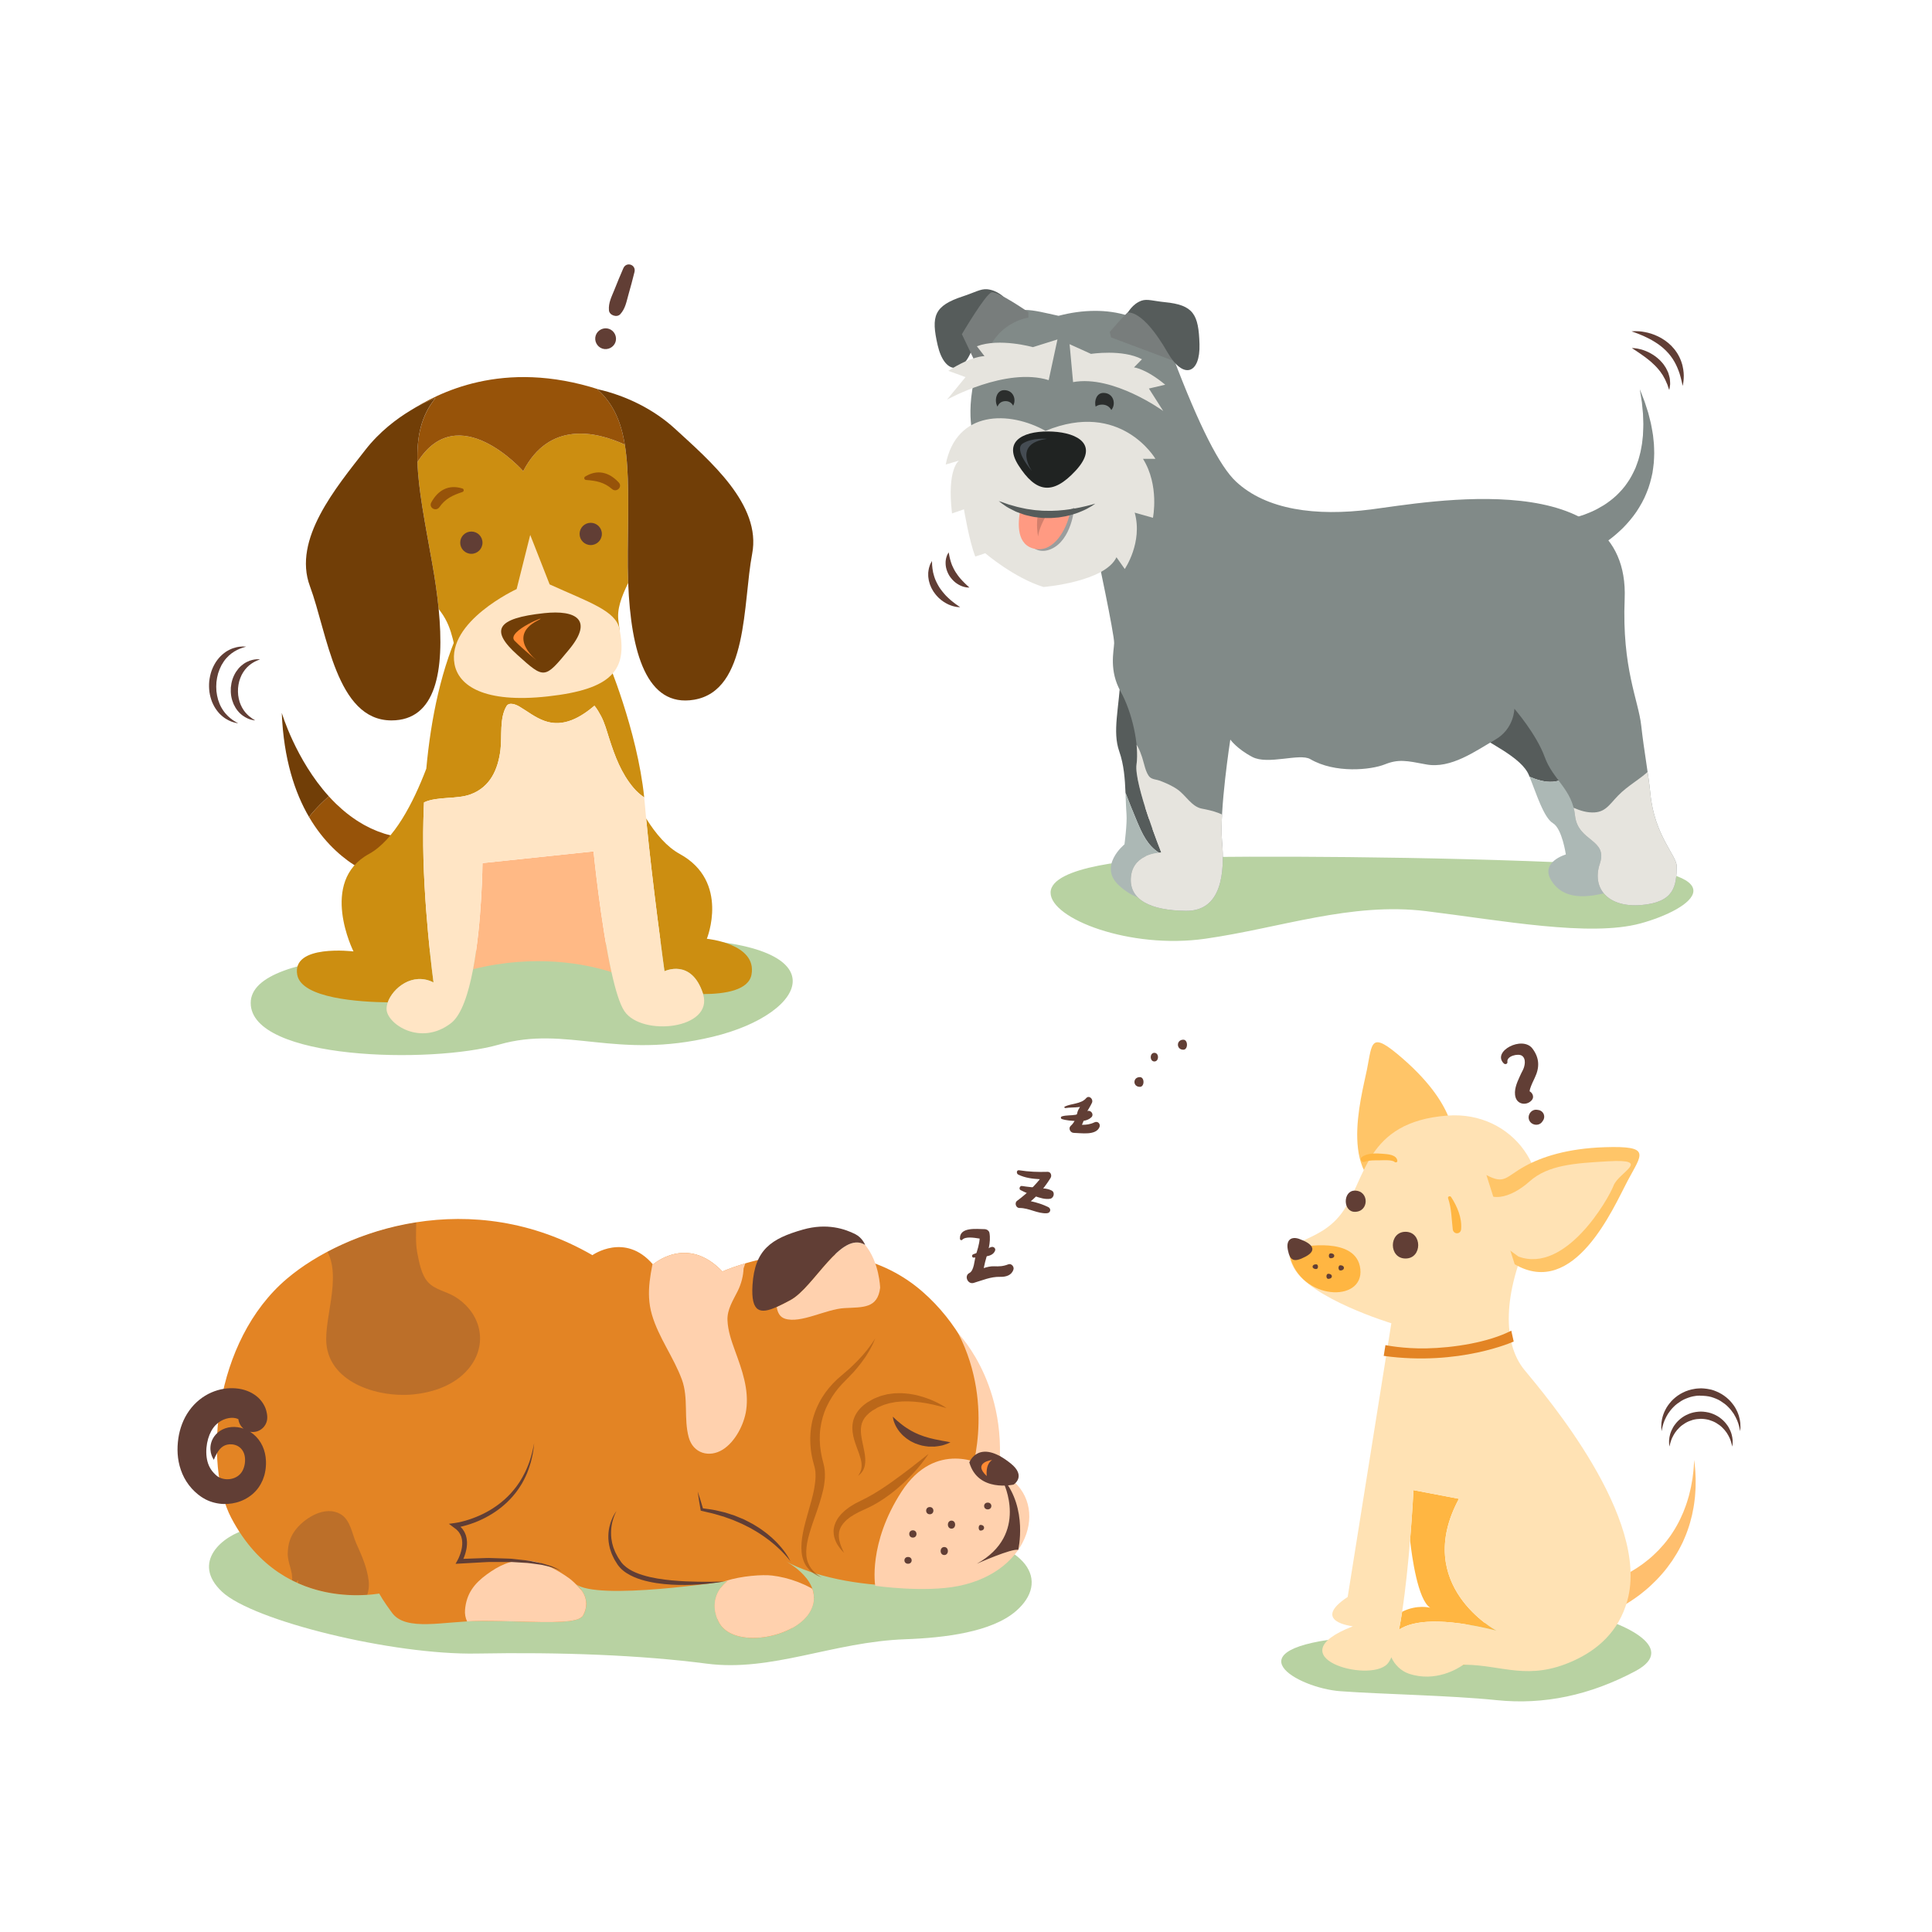 <svg xmlns="http://www.w3.org/2000/svg" height="1000" viewBox="0 0 1000 1000" width="1000"><defs><clipPath id="a"><path d="M0 800h800V0H0v800z"/></clipPath><clipPath id="b"><path d="M118.93 270.62c-30.873-26.05-34.658-77.27-23.155-99.18 17.936-34.16 49.738-33.007 61.27-31.31.924-1.738 2.585-4.294 5.294-7.97 5.815-7.893 21.475-3.425 36.658-3.355 5.192.024 10.378-.107 15.254-.237 13.975-.375 25.41-.748 27.193 2.51 3.784 6.917-1.736 11.954-2.922 12.925 9.33-6.933 62.733 1.36 62.733 1.36s-8.682-5.9-3.858-16.558c5.472-12.09 32.477-7.27 38.306 4.38 5.426 10.844-7.512 18.745-9.945 20.11 23.185-12.475 73.35-14.414 90.618.74 17.365 15.237-3.988 45.714-3.988 45.714s-1.265 39.996-30.42 65.4c-34.554 30.107-82.842 8.36-82.842 8.36-14.67 15.437-28.742 2.895-28.742 2.895-11.577 13.505-25.082 3.858-25.082 3.858-18.68 10.777-37.654 14.99-55.35 14.99-29.822 0-56.01-11.967-71.026-24.637m206.44-117.09"/></clipPath><clipPath id="c"><path d="M119.14 311.06h79.637V129.02H119.14v182.04z"/></clipPath><clipPath id="d"><path d="M0 800h800V0H0v800z"/></clipPath><clipPath id="e"><path d="M352.93 223.11h39.005v-34.246H352.93v34.246z"/></clipPath><clipPath id="f"><path d="M331.83 245.86h30.587v-99.043H331.83v99.043z"/></clipPath><clipPath id="g"><path d="M345.17 197.94h39.29v-40.898h-39.29v40.898z"/></clipPath><clipPath id="h"><path d="M406.35 195.45h4.455v-6.663h-4.455v6.663z"/></clipPath><clipPath id="i"><path d="M212.57 543.82h11.26v-17.61h-11.26v17.61z"/></clipPath><clipPath id="j"><path d="M413.74 666.18c-15.76-23.5-11.33-43.96-11.33-43.96l51.64-50.275s7.43-34.797 7.29-38.267c-.14-3.47-2.144-11.376 2.667-19.985 4.81-8.61 7.752-22.22 6.61-30.215-1.143-7.994 10.276-36.54 10.276-36.54s-11.42 0-12.56-9.73c-1.143-9.726 7.992-14.25 22.84-14.36 14.842-.11 15.985 16.095 14.842 28.77-1.14 12.675 3.427 42.137 3.427 42.137s2.665-3.806 9.136-7.202c3.398-1.785 8.626-1.23 13.464-.673 4.37.503 8.423 1.007 10.516-.218 10.276-6.02 25.12-4.468 30.83-2.184 5.71 2.284 9.04 1.536 17.128 0 10.278-1.952 20.555 5.628 28.55 10.195 7.992 4.57 7.992 12.865 7.992 12.865s9.136-10.5 12.56-19.985c3.428-9.487 11.42-13.352 12.562-24.256s13.704-9.65 10.278-19.927c-3.426-10.278 3.426-18.27 17.13-17.13 13.7 1.142 14.67 7.845 14.67 16.23 0 4.176-9.194 12.636-10.865 29.828-.77 7.923-2.664 17.89-3.806 28.302s-8.02 23.752-6.852 52.393c2.283 55.953-82.22 39.967-105.06 37.058-22.837-2.91-43.318-.193-55.88 11.538-6.71 6.27-15.18 22.82-26.097 51.626-6.633 17.502-27.297 22.345-47.382 17.016-5.308 1.137-10.043 2.442-14.148 2.442-4.136 0-7.632-1.326-10.424-5.487"/></clipPath><clipPath id="k"><path d="M0 800h800V0H0v800z"/></clipPath><clipPath id="l"><path d="M429.4 587.96h3.966v-10.09H429.4v10.09z"/></clipPath></defs><path d="M0 1000h1000V0H0v1000z" fill="#fff"/><g clip-path="url(#a)" transform="matrix(1.25 0 0 -1.25 0 1000)"><path d="M102.85 166.91c-10.933-2.73-23.795-13.908-10.933-26.004 12.862-12.097 70.745-26.245 105.47-25.602 34.73.642 68.172-.645 95.184-4.18 27.012-3.538 52.33 9.026 82.24 10.098 16.61.595 35.748 3.01 45.745 11.553 14.58 12.463 5.07 28.834-27.697 31.99" fill="#b8d2a2"/><path d="M417.52 276.47c-2.124-.837-3.718-.902-5.97-.81-1.33.054-2.765-.288-4.204-.745.18.83.348 1.678.566 2.506 1.018 3.886 2.525 8.033 1.794 12.083-.165.91-1.15 1.527-2.014 1.533-3.273.03-10.457 1.01-10.194-4.017.023-.45.59-.758.933-.388 1.32 1.432 4.696.896 7.22.497-.13-2.374-.97-4.77-1.61-7.003-.57-1.974-.68-6.264-2.63-7.242-2.31-1.156-.687-4.828 1.735-4.117 3.652 1.07 7.092 2.622 10.95 2.52 2.425-.063 4.796.59 5.558 3.05.363 1.174-.89 2.622-2.133 2.132" fill="#613e35"/><path d="M410.6 283.66c-1.27-.317-2.374-1.312-3.64-1.766-1.303-.466-2.673-.724-3.952-1.26-.837-.353-.547-1.564.38-1.382 2.59.507 7.568-.188 8.672 2.947.313.887-.637 1.665-1.46 1.46M434.03 300.19c-2.063 1.017-4.646 1.884-7.2 2.414 3.278 2.7 6.09 6.228 8.21 9.675.58.944.072 2.53-1.22 2.49-4.045-.124-7.83.017-11.828.65-1.12.177-1.208-1.38-.356-1.795 2.83-1.372 5.873-1.738 8.95-1.907-2.768-3.41-5.83-6.275-9.45-8.965-1.16-.863-.45-2.972.996-2.953 3.933.047 7.54-2.44 11.39-2.174 1.517.105 1.876 1.89.508 2.564" fill="#613e35"/><path d="M435.52 306.99c-1.716.928-3.456.903-5.377 1.107-2.334.248-4.666.445-6.987.81-.877.14-1.38-1.268-.576-1.685 1.934-1.004 3.918-1.83 5.98-2.53 1.967-.67 4.21-1.42 6.276-1.072 1.497.252 2.13 2.588.684 3.37M453.17 335.26c-1.764-.864-3.428-1.034-5.174-1.02.327.66.6 1.354.844 2.077.377 1.113.58 2.158 1.17 3.2.736 1.288 1.538 2.504 2.154 3.86.675 1.484-1.205 3.313-2.432 1.876-2.074-2.432-6.13-2.135-8.83-3.464-.37-.183-.09-.676.26-.618 1.858.312 3.745.182 5.612.413.148.02.294.048.44.08-.51-.79-.938-1.595-1.117-2.38-.467-2.046-1.074-4.01-2.7-5.432-1.18-1.03-.202-2.933 1.222-2.952 2.963-.042 9.04-1.173 10.612 2.298.625 1.383-.647 2.757-2.062 2.062" fill="#613e35"/><path d="M450.36 339.99c-1.736-.408-3.266-1.28-5.056-1.605-1.838-.334-3.822-.102-5.606-.662-.547-.172-.53-.912 0-1.09 1.832-.617 4.036-.713 5.957-.836 2.138-.138 4.634.008 6.245 1.547 1.19 1.135-.046 2.997-1.54 2.646M472 353.99c-3 0-3-4.03 0-4.03 2 0 2 4.03 0 4.03M478 364.05c-2 0-2-3.58 0-3.58s2 3.58 0 3.58M490 369.48c-3 0-3-4.146 0-4.146 2 0 2 4.146 0 4.146" fill="#613e35"/><path d="M95.775 171.44c-11.502 21.907-7.718 73.13 23.153 99.176 23.926 20.187 76.21 38.588 126.38 9.647 0 0 13.506 9.647 25.082-3.858 0 0 14.073 12.54 28.742-2.895 0 0 48.29 21.747 82.842-8.36 29.155-25.405 30.42-65.4 30.42-65.4s21.353-30.48 3.988-45.716c-17.365-15.24-67.995-13.193-91.004-.53 0 0 16.307-8.374 10.33-20.32-5.828-11.648-32.834-16.468-38.306-4.38-4.824 10.657 3.858 16.558 3.858 16.558s-54.267-8.427-62.95-1.19c0 0 7.36-5.377 3.14-13.094-2.405-4.396-22.372-2.18-42.448-2.273-15.183-.07-30.843-4.538-36.66 3.354-13.504 18.327-.963 8.803-.963 8.803s-43.413-11.78-65.6 30.477" fill="#e38424"/></g><g clip-path="url(#b)" transform="matrix(1.25 0 0 -1.25 0 1000)"><path d="M301.23 253.37c-.165 4.416 2.34 8.215 4.227 12.015 1.536 3.094 2.308 6.26 2.447 9.414 2.35 6.372 3.61 13.16 3.713 19.94.11 7.15-10.947 7.134-11.08 0-.007-.42-.028-.835-.047-1.25-3.91 1.77-8.975-2.264-6.523-7.107.968-1.912 1.966-3.75 2.825-5.65-.35-.095-.695-.216-1.03-.38-.082.21-.167.423-.256.632.075.416.007.853-.26 1.246-.232.34-.486.6-.75.824-1.69 3.002-4.108 5.33-7.21 5.668-2.345.7-4.91-.033-6.563-2.58-1.006-1.552-10.887 5.346-11.305 3.452-.262-.858.974-3.093 2.54-5.58-.237-.292-.418-.637-.496-1.05-1.76-9.365-4.287-17.864-1.506-27.373 2.767-9.465 9.008-17.61 12.4-26.852 2.82-7.68.69-16.12 2.836-23.917 1.833-6.662 8.552-8.563 14.134-5.035 5.14 3.247 8.826 10.452 9.657 16.34 1.213 8.6-1.735 16.6-4.625 24.552-1.487 4.094-2.964 8.304-3.128 12.693M247.31 137.47c-.897.46-1.358-1.582-2.33-1.27-2.853 4.053-6.827 8.504-9.324 10.29-5.26 3.758-11.462 7.018-17.867 7.382-6.204.352-11.323-2.237-16.18-5.777-5.277-3.848-8.467-8.015-9.047-14.642-.617-7.065 6.23-11.288 12.29-11.916 5.787-.597 11.72.423 17.498.786 3.435.214 6.874.308 10.314.327 1.91.01 3.834-.146 5.748-.207.236-.263.474-.525.72-.775 1.44-1.467 3.85-1.795 5.615-.724 1.806 1.093 2.924 2.445 3.523 3.952 3.693 3.364 4.282 9.885-.96 12.574M337.8 137.28c-4.078 4.727-10.825 8.955-17.253 9.078-4.582.09-9.182-.45-13.654-1.443-4.974-1.105-9.403-2.913-14.2-4.376-2.464-.753-3.32-4.507-.756-5.786.872-.436 1.71-.807 2.534-1.15-2.984-6.025-.685-14.5 2.382-19.842 4.706-8.194 15.714-8.945 24.052-7.625 7.157 1.134 15.1 4.203 19.304 10.392 4.513 6.647 2.555 14.998-2.408 20.75" fill="#ffd1ae"/><path d="M319.7 147.6c-7.72.902-34.533-2.038-29.29-15.098.75-1.867 2.02-2.987 4.09-3.112 2.626-.16 6.478 1.13 9.853 1.576 3.984.528 7.894.833 11.862.192 3.612-.584 7.597-1.777 10.525-4.06 3.74-2.92 4.94-7.52 8.35-10.76 4.13-3.928 12.27-2.633 13.51 3.566 3.305 16.53-15.297 26.105-28.9 27.696" fill="#ffd1ae"/><g opacity=".3" clip-path="url(#c)"><path d="M188.14 263.2c-3.596 2.138-7.968 2.727-10.872 5.85-2.834 3.05-3.7 8.287-4.483 12.18-2.1 10.428 3.723 24.523-9.396 29.496-3.533 1.34-8.752-1.46-9.32-5.29-.577-3.908.484-7.4.732-11.17-.95.285-2.015.12-2.946-.302-.453-.206-.865-.464-1.257-.746-1.458 3.176-3.065 6.263-4.824 9.232-5.012 8.457-18.263.75-13.178-7.703.705-1.172 1.365-2.353 2-3.54-.697.095-1.41.164-2.164.175-2.65.042-3.004-3.165-1.227-4.53 12.204-9.364 3.867-28.673 3.856-41.28-.017-17.963 21.37-24.4 35.96-22.98 8.454.82 17.33 3.87 22.937 10.576 8.517 10.184 5.24 23.46-5.82 30.032M147.47 161.05c-1.663 3.74-2.352 9.58-6.437 11.975-6.204 3.633-14.277-1.22-18.22-5.95-2.553-3.063-3.556-6.217-3.666-10.186-.114-4.107 2.28-7.578 1.77-11.686-.102-.82 1.035-1.144 1.544-.64.37.367.7.75 1.014 1.14-.44-3.805.327-7.593 3.225-10.603.5-.52 1.043-.856 1.602-1.068.768-1.506 1.632-2.848 2.538-3.926 1.86-2.213 5.606-.758 6.112 1.824 7.74-2.67 16.822 3.724 15.7 13.54-.633 5.517-2.947 10.553-5.182 15.58" fill="#613e35"/></g></g><g clip-path="url(#d)" transform="matrix(1.25 0 0 -1.25 0 1000)"><path d="M98.695 212.44l-.033.328c-.003.02-.007.073-.01.07v-.06c0-.044.004-.09.012-.14.01-.09.004-.06.01-.105-.013-.114.173-.33.003-.197-.163.113-.87.477-2.04.56-1.153.096-2.687-.118-4.183-.782-1.51-.648-2.973-1.75-4.15-3.37-1.175-1.603-2.085-3.82-2.56-6.325-.467-2.546-.45-5.253.157-7.57.306-1.168.774-2.243 1.412-3.227.31-.497.686-.96 1.09-1.41.2-.228.423-.44.643-.66.103-.113.23-.21.344-.32l.174-.16.044-.04.022-.02c-.3.216-.064.046-.122.087l.135-.1.27-.204c.09-.068.197-.15.195-.14.055-.03.083-.062.15-.112.202-.122.41-.243.635-.35.448-.214.944-.387 1.465-.51 1.043-.255 2.183-.262 3.243-.078 2.15.407 3.816 1.575 4.806 3.362.23.464.47.94.617 1.482.1.256.14.548.218.82l.146.795.08.935c.008.272.01.552 0 .818-.02.534-.08 1.04-.186 1.513-.414 1.88-1.563 3.262-3.02 3.99-1.473.714-2.994.743-4.204.483-1.22-.263-2.337-1-3.17-2.03-.84-1.01-1.402-2.146-1.78-2.942l-.57-1.29s-.314.41-.698 1.285c-.365.875-.847 2.255-.682 4.233.09.982.372 2.11.995 3.268.63 1.142 1.615 2.3 2.946 3.168 2.657 1.79 6.516 2.188 10.04.833 1.768-.663 3.49-1.74 4.916-3.228 1.432-1.477 2.56-3.348 3.23-5.36.336-1.007.573-2.044.706-3.086.066-.523.108-1.037.133-1.567l.014-.864-.007-.617-.052-.847c-.022-.262-.032-.52-.066-.786-.082-.53-.127-1.06-.256-1.602-.2-1.078-.558-2.17-.99-3.252-.464-1.076-1.047-2.13-1.753-3.128-.718-.99-1.566-1.9-2.507-2.71-1.89-1.613-4.152-2.768-6.522-3.412-2.374-.636-4.868-.818-7.35-.457-1.244.176-2.484.482-3.702.934-.608.226-1.21.494-1.8.792-.325.17-.68.375-1.01.572l-.65.41-.142.09-.324.233-.352.258c-.234.175-.474.34-.7.53-.46.366-.905.754-1.335 1.166-.86.82-1.676 1.706-2.396 2.67-1.46 1.918-2.584 4.08-3.336 6.286-1.54 4.443-1.626 8.887-1.053 12.972.598 4.133 2.064 8.162 4.513 11.572 2.416 3.41 5.73 6.01 9.16 7.503 3.442 1.506 6.953 1.99 10.153 1.717 3.197-.267 6.185-1.356 8.494-3.188 2.34-1.8 3.687-4.357 4.11-6.075.123-.448.193-.783.262-1.188.03-.21.055-.403.08-.58l.027-.25.006-.102.02-.33c.2-3.308-2.322-6.152-5.63-6.35-3.22-.194-6 2.205-6.33 5.382" fill="#613e35"/><path d="M358.21 284.54c-10.1 6.054-21.154-17.65-30.957-22.88-2.024-1.08-3.917-2.07-5.643-2.84.373-2.398 1.344-4.188 3.404-4.855 6.574-2.126 16.95 3.966 24.652 4.378 7.703.414 13.7-.21 14.78 8.41 0 0-.26 10.57-6.236 17.787" fill="#ffd1ae"/><path d="M358.21 284.54l.024-.013s-1.118 2.935-4.048 4.417c-4.224 2.136-11.706 4.76-21.72 1.905-13.104-3.738-19.932-8.266-20.87-22.953-.742-11.656 3.38-12.032 10.014-9.076 1.726.77 3.62 1.76 5.643 2.84 9.803 5.23 20.857 28.934 30.957 22.88" fill="#613e35"/><g opacity=".6" clip-path="url(#e)"><path d="M391.94 216.92s-.98.312-2.692.768c-.854.23-1.898.484-3.09.746-.596.134-1.23.27-1.905.38-.672.117-1.367.273-2.106.363-.736.108-1.497.234-2.292.287-.792.07-1.603.183-2.442.192-.837.036-1.69.1-2.56.052-.434-.007-.873-.015-1.316-.02-.44-.017-.88-.08-1.326-.117l-1.34-.124-1.33-.248c-.444-.09-.9-.144-1.338-.266-.435-.13-.872-.258-1.31-.387-.9-.202-1.717-.622-2.564-.967-.876-.296-1.616-.854-2.416-1.295l-.597-.34-.038-.02c.023.017-.077-.053.046.034l-.02-.014-.076-.056-.153-.112-.307-.223-.61-.447-.458-.405c-.622-.525-1.214-1.183-1.694-1.825-.457-.668-.818-1.37-1.085-2.106-.234-.75-.376-1.535-.435-2.346-.08-1.632.162-3.338.497-4.99.33-1.656.712-3.277.976-4.825.28-1.544.418-3.03.29-4.364-.102-1.334-.505-2.473-.992-3.284-.496-.812-1.022-1.32-1.39-1.634l-.585-.456.412.608c.267.387.575 1.01.836 1.803.244.806.315 1.813.19 2.95-.13 1.14-.517 2.41-.986 3.81-.483 1.397-1.107 2.912-1.663 4.625-.555 1.704-1.07 3.63-1.132 5.804-.025 1.088.108 2.227.397 3.36.314 1.13.813 2.227 1.46 3.22.678.978 1.397 1.863 2.312 2.648l.68.595.61.457.302.228.15.113.077.056.106.074.044.026.716.425c.972.533 1.893 1.174 2.94 1.532 1.02.418 2.035.845 3.094 1.064.524.13 1.045.262 1.564.392.522.112 1.05.148 1.57.223l1.547.19 1.526.03c.503 0 1.003.026 1.494.004.49-.04.975-.077 1.454-.114.96-.055 1.884-.2 2.777-.36 1.79-.294 3.435-.75 4.92-1.235 1.49-.458 2.814-1 3.96-1.522 1.158-.492 2.122-1.022 2.91-1.458.79-.426 1.38-.824 1.787-1.08.402-.266.606-.42.606-.42" fill="#a05313"/></g><g opacity=".6" clip-path="url(#f)"><path d="M362.42 245.86s-.14-.41-.456-1.172c-.332-.75-.804-1.868-1.57-3.204-.352-.687-.807-1.406-1.298-2.196l-.774-1.23-.914-1.264c-.628-.874-1.29-1.815-2.08-2.73-.39-.463-.787-.938-1.195-1.426-.4-.496-.838-.977-1.307-1.445l-2.848-2.954-1.5-1.532-1.375-1.576c-1.828-2.214-3.464-4.77-4.782-7.562-1.323-2.796-2.19-5.884-2.62-9.074-.428-3.193-.337-6.504.222-9.75.165-.81.264-1.63.468-2.43l.632-2.518c.095-.43.2-.824.288-1.285l.206-1.537c.06-.965.096-1.91.04-2.838-.166-3.725-1.166-7.102-2.123-10.273-.972-3.176-2.1-6.122-3.042-8.93-.918-2.804-1.753-5.45-2.19-7.92-.414-2.465-.518-4.763-.052-6.698.46-1.933 1.397-3.466 2.372-4.57.523-.517.972-1.015 1.446-1.357.452-.37.84-.688 1.193-.89l1.05-.683-1.163.482c-.39.143-.83.395-1.356.694-.548.265-1.09.705-1.722 1.18-1.195 1.01-2.518 2.553-3.286 4.703-.8 2.133-.985 4.726-.76 7.43.44 5.438 2.46 11.345 4.127 17.537.834 3.09 1.516 6.31 1.646 9.446.04.784-.007 1.558-.06 2.315l-.14 1.03c-.077.388-.2.832-.298 1.246l-.67 2.53c-.233.88-.37 1.79-.55 2.687-.574 3.62-.63 7.347-.098 10.943.507 3.603 1.717 7.023 3.287 10.077 1.562 3.07 3.58 5.726 5.712 7.992l1.653 1.65c.546.496 1.08.96 1.62 1.418l3.068 2.644c1.01.808 1.813 1.74 2.683 2.533.87.794 1.613 1.623 2.32 2.397.357.385.702.76 1.034 1.12l.905 1.09c.586.698 1.133 1.336 1.57 1.953.916 1.205 1.598 2.187 2.04 2.872.437.687.648 1.073.648 1.073" fill="#a05313"/></g><g opacity=".6" clip-path="url(#g)"><path d="M384.46 197.94l-.374-.578c-.256-.367-.613-.925-1.12-1.59-.99-1.346-2.464-3.232-4.4-5.35-.97-1.057-2.035-2.192-3.218-3.338-1.187-1.142-2.464-2.326-3.85-3.483-.673-.598-1.407-1.152-2.138-1.727-.723-.586-1.49-1.14-2.272-1.685-.77-.56-1.566-1.102-2.393-1.608l-1.23-.778-1.276-.723c-.85-.484-1.714-.945-2.61-1.352l-2.545-1.187-1.26-.582c-.393-.195-.742-.397-1.114-.59-.746-.366-1.436-.824-2.128-1.264-.36-.207-.674-.448-.977-.695-.303-.247-.63-.474-.918-.72-.537-.52-1.1-1.02-1.505-1.58-.86-1.094-1.468-2.27-1.672-3.484-.186-1.21-.118-2.405.09-3.47.246-1.057.55-1.992.857-2.75.324-.745.574-1.353.787-1.742l.295-.622-.485.49c-.318.318-.77.804-1.288 1.478-.265.334-.515.736-.814 1.163-.284.438-.533.95-.806 1.498-.496 1.124-.922 2.516-.926 4.14-.023 1.627.513 3.408 1.468 4.987.45.828 1.072 1.512 1.684 2.25.32.348.673.656 1.02.985.347.333.704.657 1.09.93.38.29.765.58 1.152.872.39.288.825.525 1.242.793.42.254.853.532 1.272.77.41.21.823.42 1.237.63.83.42 1.665.84 2.504 1.265.814.378 1.61.82 2.398 1.277l1.197.658 1.167.717c.78.474 1.562.938 2.312 1.45 1.525.977 2.998 2 4.42 3.002 2.837 2.012 5.44 3.993 7.68 5.704 4.467 3.505 7.446 5.84 7.446 5.84" fill="#a05313"/></g><path d="M232.56 149.28c-.36.27-.776.45-1.173.648l-.598.293-.634.22-1.26.442-.628.222-.65.155-2.6.614c-.427.117-.865.194-1.31.242l-1.324.18-2.644.362c-.875.15-1.77.168-2.66.23l-5.327.332c-1.78.02-3.565-.002-5.345 0l-2.672-.005c-.89.003-1.78.004-2.67-.065l-10.68-.596-1.75-.097.85 1.53c.14.253.29.564.428.855.128.303.272.6.384.91.24.612.457 1.236.62 1.868.083.316.175.63.225.95.052.32.143.637.162.957.028.318.08.64.092.955l.006.95c-.02.312-.068.62-.097.93-.012.314-.135.598-.197.897l-.114.444-.184.415c-.136.267-.203.573-.397.81l-.49.76c-.2.23-.418.443-.623.667-.107.11-.2.23-.317.33l-.375.278-.745.562-1.98 1.492 2.384.322c.96.13 2.003.35 2.998.595 1.004.247 2.002.533 2.986.86.988.317 1.956.69 2.923 1.07.963.386 1.908.813 2.844 1.264.93.462 1.844.954 2.74 1.477.89.534 1.767 1.088 2.614 1.69.844.6 1.69 1.206 2.478 1.88.812.647 1.566 1.363 2.318 2.08l1.09 1.113 1.03 1.17c.353.384.666.8.99 1.208.318.41.655.81.94 1.246l.892 1.285.815 1.337c.282.44.524.904.764 1.37.24.464.51.916.73 1.39.43.956.906 1.895 1.257 2.887.186.492.387.98.56 1.476l.478 1.508c.35.997.54 2.038.825 3.058.25 1.03.43 2.074.647 3.114-.127-1.052-.213-2.115-.373-3.166-.2-1.044-.338-2.107-.622-3.136l-.383-1.556c-.144-.514-.315-1.02-.47-1.533-.293-1.033-.715-2.02-1.09-3.026-.432-.98-.853-1.975-1.377-2.915l-.774-1.42-.86-1.37c-.276-.466-.602-.896-.914-1.337-.316-.438-.617-.89-.97-1.3l-1.03-1.252-1.096-1.197c-.756-.772-1.52-1.545-2.342-2.248-.802-.73-1.656-1.4-2.524-2.047-.872-.645-1.776-1.242-2.693-1.82-.924-.565-1.867-1.097-2.828-1.6-.966-.49-1.944-.955-2.94-1.38-1-.42-2.01-.812-3.04-1.15-1.027-.35-2.068-.656-3.12-.922-1.064-.267-2.097-.5-3.237-.662l.405 1.815.923-.68.46-.343c.145-.124.272-.274.41-.41.265-.284.54-.558.794-.852l.647-.98c.238-.316.34-.703.51-1.054l.227-.54.146-.562c.08-.376.22-.75.238-1.13.037-.38.09-.76.11-1.14l-.015-1.13c-.02-.373-.077-.74-.114-1.112-.03-.374-.13-.727-.192-1.09-.063-.367-.165-.717-.262-1.07-.188-.71-.432-1.396-.702-2.07-.278-.684-.56-1.32-.944-2.005l-.9 1.435 10.785.386c.898.058 1.8.013 2.7-.015l2.7-.086 2.697-.086c.9-.037 1.8-.038 2.696-.106l5.376-.587c.893-.108 1.792-.155 2.674-.372l2.652-.54 1.323-.268c.442-.077.88-.184 1.31-.33l2.585-.793.645-.2.623-.265 1.236-.547.615-.275.58-.35c.386-.237.78-.45 1.115-.75M327.3 153.51c-.542.738-1.126 1.434-1.73 2.113-.594.684-1.227 1.334-1.856 1.98-.657.623-1.277 1.274-1.962 1.862l-1.005.9-1.044.854-1.038.854-1.086.796c-.728.526-1.433 1.077-2.196 1.55-.756.48-1.474 1.016-2.26 1.445-.782.438-1.546.903-2.318 1.353-.788.423-1.597.807-2.394 1.212-.792.418-1.61.78-2.435 1.128-.824.348-1.637.725-2.47 1.054-.847.294-1.692.59-2.533.905l-1.264.465-1.295.37c-.865.244-1.726.502-2.588.766-.86.27-1.752.415-2.63.63l-2.638.63-.4.097-.06.326c-.444 2.51-.864 5.025-1.19 7.562.827-2.42 1.56-4.862 2.27-7.31l-.457.423 2.735-.37c.907-.155 1.83-.238 2.728-.45.9-.198 1.8-.403 2.698-.624l1.35-.323 1.32-.42c.884-.275 1.762-.568 2.64-.864.866-.326 1.714-.703 2.572-1.053l1.284-.534c.423-.19.827-.42 1.24-.63.822-.43 1.654-.842 2.464-1.292.79-.485 1.59-.956 2.373-1.455.792-.482 1.516-1.07 2.276-1.6.764-.525 1.477-1.12 2.18-1.725l1.056-.9 1.005-.958c.687-.62 1.31-1.306 1.93-1.994.638-.666 1.208-1.397 1.782-2.117.553-.738 1.113-1.47 1.595-2.256.506-.765.955-1.576 1.348-2.4M299.77 145.14s-1.052-.213-2.913-.468c-1.86-.233-4.525-.59-7.745-.776-1.61-.102-3.356-.182-5.207-.188-1.85-.014-3.807-.004-5.828.13-4.042.23-8.373.775-12.59 2.055-2.094.663-4.162 1.52-6.037 2.728-.944.588-1.81 1.31-2.583 2.114-.395.39-.714.86-1.065 1.284-.34.512-.554.885-.834 1.33-.55.81-1 1.78-1.427 2.704-.236.455-.374.932-.536 1.396-.152.465-.33.916-.452 1.377-.467 1.852-.713 3.65-.647 5.31.037 1.654.283 3.155.658 4.432.335 1.288.796 2.352 1.184 3.213.41.853.797 1.488 1.08 1.906.277.422.446.63.446.63s-.138-.23-.352-.684c-.226-.446-.49-1.134-.813-2-.29-.882-.628-1.958-.817-3.226-.226-1.26-.304-2.704-.237-4.254.03-.388.063-.783.095-1.185.043-.4.14-.804.207-1.214.105-.828.405-1.645.626-2.498.14-.42.33-.83.49-1.25.174-.42.324-.856.56-1.246.44-.8.81-1.63 1.422-2.464.267-.395.58-.885.816-1.214.315-.343.582-.728.933-1.05.688-.654 1.446-1.265 2.293-1.786 1.68-1.057 3.605-1.837 5.588-2.445 1.982-.626 4.034-1.08 6.076-1.428 2.045-.328 4.075-.603 6.053-.78 3.954-.37 7.68-.5 10.875-.554 3.197-.04 5.87-.042 7.74.02l2.945.082M396 182.59c-2 0-2-3.377 0-3.377 3 0 3 3.377 0 3.377" fill="#613e35"/><path d="M401.38 187.69s11.073 29.43-4.49 60.037c0 0 23.5-23.797 15.546-65.09" fill="#ffd1ae"/><path d="M407.11 193.31s-19.61 10.91-33.79-10.954c-13.957-21.516-10.906-39-10.906-39s20.237-2.934 34.47-.08c30.68 6.15 38.01 35.808 18.57 46.272" fill="#ffd1ae"/><path d="M369.72 213.38l.238-.235.658-.633 1.025-.928c.397-.348.85-.72 1.347-1.108.468-.41 1.048-.78 1.594-1.208.602-.374 1.17-.825 1.835-1.185.33-.182.638-.4.974-.584.345-.17.69-.344 1.03-.533.332-.202.698-.345 1.06-.502l1.077-.485 2.224-.816c.764-.19 1.5-.453 2.236-.653.747-.153 1.472-.33 2.167-.515l2.007-.38c.63-.137 1.217-.28 1.743-.34.526-.067.993-.167 1.38-.24.776-.154 1.238-.287 1.238-.287s-.408-.213-1.155-.506c-.373-.142-.83-.328-1.366-.493-.268-.083-.553-.194-.858-.267-.306-.07-.63-.122-.97-.187-.68-.11-1.427-.248-2.224-.306-.797-.013-1.646-.013-2.528.018-.876.078-1.782.244-2.7.415-.907.223-1.813.54-2.712.857-.855.436-1.76.773-2.536 1.32-.803.5-1.556 1.04-2.213 1.656-.697.562-1.244 1.246-1.785 1.846-.484.66-.955 1.26-1.285 1.89-.36.604-.62 1.2-.832 1.727-.225.518-.35 1.007-.458 1.396-.2.792-.21 1.264-.21 1.264M385 175.96c-2 0-2-2.984 0-2.984s2 2.984 0 2.984M409 177.8c-2 0-2-2.804 0-2.804s2 2.804 0 2.804M406 168.57c-1 0-1-2.352 0-2.352 2 0 2 2.352 0 2.352M394 170.34c-2 0-2-3.316 0-3.316s2 3.316 0 3.316M378 166.33c-2 0-2-3.015 0-3.015s2 3.015 0 3.015M391 159.41c-2 0-2-3.315 0-3.315s2 3.315 0 3.315M376 155.29c-2 0-2-2.804 0-2.804s2 2.804 0 2.804M415.41 186.32s10.932-21.732-10.935-33.836c0 0 14.684 6.54 17.14 5.728 0 0 4.085 16.974-6.205 29.476" fill="#613e35"/><path d="M401.38 194.44s3.802 10.25 17.09-.38c6.705-5.362 1.248-8.794 1.248-8.794s-14.753-3.4-18.338 9.174" fill="#613e35"/><g clip-path="url(#h)"><path d="M410.8 195.45s-8.344-.97-2.194-6.663c0 0-.757 4.713 2.194 6.663" fill="#ff8a33"/></g><path d="M654.29 132.19c16-3.192 41.674-14.192 22.837-24.192s-37.837-14-57.337-12-47.104 2.418-64.803 3.71c-17.697 1.29-46.608 17.68 3.803 22.29" fill="#b8d2a2"/><path d="M691.29 201l-.062.462c-.017.306-.135.734-.102 1.315l.016.972c.034.347.092.722.146 1.13.064.403.188.82.29 1.274.115.45.32.894.492 1.378.216.462.444.95.716 1.436.298.47.596.97.983 1.422.716.956 1.647 1.834 2.71 2.612 1.07.778 2.315 1.382 3.636 1.833 1.333.435 2.754.626 4.174.665.808-.054 1.26-.033 2.078-.178.757-.087 1.424-.297 2.096-.484 1.323-.45 2.568-1.057 3.638-1.832 1.063-.78 1.996-1.656 2.71-2.613.39-.454.686-.955.986-1.422.272-.486.5-.974.716-1.436.172-.484.375-.93.49-1.378.104-.455.226-.872.29-1.276.055-.407.113-.782.146-1.13l.015-.962c.032-.573-.085-1.026-.102-1.327l-.063-.46-.11.455c-.078.294-.135.727-.317 1.253l-.273.864c-.134.304-.256.634-.396.98-.31.683-.717 1.414-1.2 2.17-.524.73-1.12 1.486-1.85 2.178-.706.72-1.585 1.314-2.495 1.876-.926.553-1.962.95-3.025 1.275-.544.128-1.097.264-1.606.318-.434.107-1.266.097-1.73.132-1.13-.02-2.257-.16-3.335-.447-1.065-.323-2.1-.723-3.026-1.273-.91-.563-1.793-1.157-2.496-1.877-.73-.693-1.33-1.448-1.852-2.18-.48-.756-.89-1.487-1.2-2.17-.138-.347-.26-.676-.395-.98-.098-.31-.19-.596-.27-.854-.182-.52-.24-.977-.32-1.267l-.107-.453" fill="#613e35"/><path d="M688.04 207.38l-.057.577c-.008.38-.134.92-.075 1.638l.052 1.2c.055.43.137.892.215 1.393.09.498.254 1.01.393 1.567.154.553.413 1.096.636 1.69.276.564.566 1.16.912 1.752.376.57.747 1.184 1.232 1.734.893 1.166 2.05 2.232 3.366 3.168 1.324.928 2.84 1.692 4.466 2.222.825.226 1.655.467 2.517.574.428.07.856.147 1.29.158l1.38.075c1.485-.032 3.45-.274 5.035-.8 1.625-.537 3.142-1.297 4.466-2.226 1.317-.936 2.475-2 3.368-3.166.485-.55.854-1.164 1.232-1.734.345-.59.635-1.19.912-1.754.222-.593.48-1.137.636-1.69.138-.557.3-1.07.392-1.567.078-.502.16-.965.214-1.395.02-.434.035-.83.05-1.19.06-.71-.065-1.275-.074-1.65l-.058-.575-.115.57c-.086.367-.137.91-.345 1.575-.093.33-.196.695-.31 1.092-.154.386-.298.804-.462 1.243-.368.87-.855 1.805-1.447 2.773-.64.938-1.378 1.915-2.295 2.81-.88.927-1.99 1.704-3.14 2.444-1.17.73-2.504 1.226-3.862 1.655-1.43.377-2.646.485-4.35.528.147-.003.032-.065.06-.065H704.222l-.068.06-.135.024-.273.003-.543-.013c-.364.003-.722-.053-1.08-.104-.72-.07-1.414-.26-2.11-.428-1.356-.437-2.692-.927-3.862-1.66-1.15-.74-2.26-1.514-3.14-2.444-.917-.894-1.656-1.87-2.296-2.81-.592-.968-1.08-1.902-1.447-2.773-.166-.442-.32-.858-.463-1.242l-.308-1.083c-.21-.655-.26-1.223-.346-1.587l-.114-.568M634.58 365.78c-4.15 5.562-16.938-1.136-11.894-6.123.554-.546 1.636-.256 1.496.644-.38 2.438 4.428 3.57 5.973 2.57 1.96-1.264 1.215-4.503.385-6.058-.475-.888-.897-1.81-1.316-2.725-1.165-2.546-2.487-5.64-1.664-8.456.927-3.17 4.838-3.467 6.765-1.133 1.013 1.226.322 2.933-.94 3.61.05.34.098.752.187 1.03.504 1.573 1.227 3.08 1.94 4.566 2.062 4.288 1.977 8.18-.932 12.077M637.03 340.37c-.19.028-.38.058-.57.085-2.358.355-4.16-2.2-3.244-4.326.915-2.126 4.008-2.575 5.372-.62l.33.473c1.203 1.724.19 4.076-1.888 4.387" fill="#613e35"/><path d="M601.8 326.6s2.814 14.307-20.82 34.942c-13.687 11.95-12.668 6.944-14.96-4.448-2.288-11.39-12.818-47.736 13.247-51.873" fill="#ffc568"/><path d="M664.67 144.69l.154.037.128.025.262.07c.4.11 1.025.293 1.834.577 1.617.554 3.958 1.502 6.665 2.922 1.34.73 2.798 1.54 4.262 2.52 1.48.962 2.992 2.06 4.485 3.294 1.52 1.21 2.963 2.604 4.407 4.062 1.398 1.496 2.786 3.07 4.02 4.774l.936 1.275.866 1.322c.6.87 1.102 1.79 1.63 2.697 1.033 1.825 1.922 3.702 2.703 5.567.756 1.87 1.427 3.722 1.937 5.523l.397 1.33.314 1.31c.194.862.437 1.69.572 2.502.282 1.62.6 3.112.727 4.453.156 1.338.335 2.51.373 3.48l.207 3.056.308-3.057c.126-.974.147-2.162.217-3.53.1-1.373.038-2.917.03-4.617.002-.85-.1-1.73-.148-2.648-.03-.46-.063-.926-.096-1.4-.055-.472-.114-.95-.172-1.437-.212-1.95-.58-3.997-1.044-6.108-.488-2.106-1.096-4.272-1.874-6.432-.402-1.073-.784-2.174-1.274-3.232l-.704-1.61-.788-1.58c-1.047-2.115-2.287-4.134-3.578-6.088-1.34-1.916-2.72-3.784-4.21-5.46-1.467-1.7-2.99-3.26-4.51-4.665-1.504-1.425-3.03-2.66-4.46-3.783-2.89-2.21-5.494-3.83-7.416-4.884-.957-.533-1.747-.925-2.317-1.196l-.382-.177c-.135-.06-.25-.108-.34-.147l-.23-.1-3.89 11.352z" fill="#ffbf6e"/><path d="M604.11 179.38l-18.826 3.59s-.442-9.037-1.404-20.744c.76-6.795 3.226-24.75 8.338-27.958 0 0-5.324 1.494-11.634-1.66-.402-2.615-.83-5.114-1.29-7.438 5.662 3.84 17.807 5.23 40.314-.373 0 0-34.873 18.663-15.498 54.583M605.65 110.47l1.124.21c-.272.005-.543.012-.818.012 0 0-.108-.082-.306-.222" fill="#ffb642"/><path d="M579.3 125.17c.458 2.324.888 4.823 1.29 7.438 1.448 9.448 2.534 20.366 3.295 29.618.963 11.707 1.404 20.744 1.404 20.744l18.825-3.59c-19.375-35.92 15.498-54.583 15.498-54.583-22.506 5.604-34.652 4.214-40.313.373m51.938 107.57c-9.04 10.985-9.04 31.64 2.583 56.382 11.626 24.744-7.272 50.977-34.442 48.94-34.44-2.582-33.58-26.756-43.915-40.534-10.332-13.776-26.693-9.47-19.805-22.386 6.89-12.916 40.47-23.07 40.47-23.07-9.47-59.234-18.08-113.33-18.08-113.33-15.5-10.263 2.152-12.15 2.152-12.15-32.29-12.504 6.458-23.66 14.208-15.658.6.617 1.17 1.57 1.713 2.8 1.36-3.052 4.062-5.667 7.168-6.734 11.134-3.82 20.58 2.223 22.362 3.47.198.14.305.222.305.222.276 0 .546-.006.82-.01 15.546-.23 26.17-6.78 44.692 1.593 10.078 4.555 18.84 12.137 22.394 24.99 9.428 34.095-33.58 84.495-42.622 95.478" fill="#ffe2b4"/><path d="M615.49 313.45c7.668-4.09 7.983-.69 16.06 3.72 6.808 3.72 17.303 7.286 32.86 7.794 19.693.642 15.4-2.864 9.508-14s-21.993-48.88-46.716-34.467" fill="#ffc568"/><path d="M611.51 310.28c4.17-9.474 14.188-6.33 21.854.527 7.665 6.857 18.83 7.54 32.51 8.322 18.497 1.054 4.363-4.572 2.277-10.052-2.085-5.48-19.762-36.548-39.367-29.403l-5.84 4.227s-15.63 35.91-11.433 26.378" fill="#ffe2b4"/><path d="M582 289.94c7 0 7-11.064 0-11.064s-7 11.064 0 11.064M561 306.99c6 0 6-8.782 0-8.782-5 0-5 8.782 0 8.782" fill="#613e35"/><path d="M538.26 283.5s23.523 5 25.023-9-24.515-13.135-29.257 5.433" fill="#ffb642"/><path d="M537.95 287c5.493-1.93 7.668-4.667 2.668-7.334-5-2.666-6.47-1.537-7.334 2.71-.916 4.5 1.69 5.67 4.666 4.624M555 276.07c2 0 2-2.14 0-2.14-1 0-1 2.14 0 2.14M551 281.02c2 0 2-2.03 0-2.03-1 0-1 2.03 0 2.03M550 272.55c2 0 2-2.094 0-2.094-1 0-1 2.094 0 2.094M545 276.48c1 0 1-1.97 0-1.97-2 0-2 1.97 0 1.97" fill="#613e35"/><path d="M625.79 249l1-4.5s-22.5-10.262-53.822-5.95l.715 4.468s7.328-1.538 16.94-1.352c11.284.22 25.718 2.475 35.167 7.334" fill="#e38424"/><path d="M600.87 304.34c-.405.622-1.498.237-1.242-.523 1.443-4.294 1.404-8.404 1.92-12.82.26-2.208 3.262-2.254 3.47 0 .43 4.686-1.64 9.496-4.148 13.343M572.65 322.24c-2.776.228-6.536.41-8.846-1.428-.894-.712.068-2.32 1.12-1.926 1.973.742 4.497.642 6.57.655 1.308.01 4.943.278 5.99-.68.383-.35 1.202-.147 1.133.47-.288 2.562-3.996 2.748-5.967 2.91" fill="#ffb642"/><path d="M213.92 406.05c-25.723-.102-110.11 2.316-110.11-21.345 0-23.662 74.744-25.27 102.87-17.233 28.13 8.037 48.222-6.43 88.407 3.215 40.185 9.645 53.848 39.37-16.878 40.58" fill="#b8d2a2"/><path d="M105.67 501.69l-.394.052c-.254.054-.634.058-1.103.203-.477.126-1.07.292-1.695.59-.636.28-1.34.664-2.033 1.197-.365.247-.685.572-1.053.88-.334.334-.676.694-.993 1.09-.644.79-1.198 1.72-1.668 2.734-.438 1.023-.79 2.13-.986 3.284-.19 1.156-.24 2.35-.17 3.536.107 1.184.33 2.36.692 3.474.368 1.115.885 2.158 1.477 3.104.624.93 1.32 1.763 2.086 2.442.38.338.777.64 1.164.915.416.243.783.514 1.188.692.775.41 1.535.666 2.21.832.672.187 1.275.243 1.763.285.484.06.877.002 1.133.01.258-.01.396-.017.396-.017l-.368-.153c-.238-.102-.592-.216-1.016-.42-.428-.195-.93-.445-1.475-.77-.544-.32-1.12-.73-1.7-1.21-.58-.482-1.135-1.072-1.663-1.726-.53-.656-.99-1.413-1.415-2.214-.396-.822-.73-1.698-.995-2.616-.234-.926-.41-1.88-.486-2.85-.07-.97-.038-1.943.056-2.895.117-.95.323-1.87.584-2.747.297-.86.63-1.685 1.05-2.42.414-.735.866-1.41 1.356-1.986.494-.57.99-1.073 1.47-1.484.487-.413.928-.745 1.313-1.007.38-.274.727-.453.94-.593.218-.14.335-.213.335-.213" fill="#613e35"/><path d="M98.618 500.5l-.49.087c-.317.082-.793.107-1.374.314-.297.1-.625.205-.983.323-.354.13-.708.318-1.107.498-.78.385-1.636.9-2.477 1.597-.438.33-.824.748-1.265 1.15-.387.44-.805.898-1.167 1.414-.762 1.013-1.406 2.192-1.943 3.47-.498 1.288-.878 2.674-1.084 4.112-.19 1.44-.216 2.918-.093 4.388.164 1.465.468 2.915.935 4.292.486 1.372 1.13 2.662 1.88 3.827.787 1.145 1.663 2.172 2.627 3 .466.427.972.788 1.45 1.134.52.294.986.625 1.49.845.976.493 1.928.804 2.776 1 .43.082.82.194 1.193.232l1.02.09c.61.065 1.1-.013 1.422-.006l.496-.027-.477-.146c-.31-.1-.77-.197-1.324-.41l-.913-.342c-.325-.137-.666-.308-1.03-.475-.72-.355-1.49-.824-2.268-1.39-.776-.575-1.535-1.286-2.256-2.095-.728-.807-1.338-1.78-1.93-2.792-.55-1.043-1.012-2.17-1.39-3.348-.334-1.192-.588-2.427-.716-3.68-.12-1.256-.104-2.52-.006-3.756.13-1.234.373-2.43.697-3.57.377-1.113.772-2.197 1.317-3.144.247-.488.572-.907.836-1.355.316-.403.586-.836.916-1.188.635-.726 1.28-1.358 1.9-1.868.32-.248.62-.48.895-.696l.803-.535c.488-.333.934-.534 1.208-.7l.432-.25" fill="#613e35"/><path d="M150.85 458.39c.756-.417 1.528-.812 2.312-1.19-.784.378-1.556.773-2.312 1.19M154.73 437.6c-.444.176-.933.38-1.458.614.525-.233 1.014-.438 1.458-.614M156.86 436.83c-.105.033-.222.07-.347.112l.347-.112M157.61 436.61l-.107.03.107-.03M155.35 437.36c-.19.07-.386.147-.594.23.208-.083.405-.16.594-.23M156.45 436.96c-.294.098-.638.22-1.024.364.387-.145.73-.266 1.024-.364M157.45 436.65c-.126.035-.306.087-.537.16.23-.073.41-.125.537-.16M159.73 454.64c.753-.227 1.517-.433 2.292-.622-.775.19-1.54.395-2.292.622M156.57 455.72c.856-.33 1.727-.64 2.615-.92-.888.28-1.76.59-2.615.92M157.67 436.59l-.045.012.045-.012M162.8 453.84c.953-.213 1.916-.407 2.903-.56-.987.153-1.95.347-2.903.56M143.89 443.72c-.784.58-1.583 1.202-2.39 1.872.808-.67 1.606-1.292 2.39-1.872M136.16 470.26c-13.72 15.122-19.487 34.557-19.487 34.557.785-19.15 5.413-33.06 11.294-43.117.332.42.642.85.987 1.262 2.197 2.626 4.645 5.026 7.206 7.298M139.32 467.02c-.09.088-.186.173-.276.26.09-.087.185-.172.276-.26M137.77 448.98c.82-.815 1.642-1.58 2.456-2.296-.814.716-1.635 1.48-2.456 2.296M141.46 445.63c-.392.324-.785.66-1.18 1.008.395-.347.788-.684 1.18-1.008M145.1 442.85c-.377.263-.758.536-1.142.82.385-.284.765-.557 1.142-.82M150.49 439.56c-.96.506-1.99 1.09-3.07 1.763 1.082-.672 2.11-1.257 3.07-1.763M147.35 441.37c-.73.455-1.48.947-2.248 1.483.77-.536 1.52-1.03 2.248-1.483M153.93 456.84c.626-.288 1.26-.562 1.905-.824-.644.262-1.28.536-1.905.824M153.19 438.25c-.797.355-1.678.777-2.628 1.277.95-.5 1.83-.922 2.628-1.277M143.57 463.27c.418-.333.845-.658 1.273-.98-.43.322-.855.647-1.273.98M137.34 469.01c.175-.184.352-.366.53-.548-.178.182-.355.364-.53.548M129.11 459.82c-.384.61-.765 1.236-1.14 1.877.375-.64.755-1.267 1.14-1.877M141.62 464.91c.296-.258.594-.515.896-.768-.302.253-.6.51-.896.768M137.7 449.05c-.392.39-.786.792-1.177 1.206.392-.414.785-.815 1.177-1.206M130.23 458.11c-.36.532-.716 1.076-1.07 1.634.354-.558.71-1.102 1.07-1.634M136.47 450.31c-.815.862-1.63 1.776-2.437 2.742.808-.967 1.622-1.88 2.437-2.742M132.73 454.67c-.792 1.02-1.576 2.093-2.346 3.223.77-1.13 1.554-2.204 2.346-3.223M133.92 453.19c-.38.46-.762.93-1.14 1.415.378-.484.76-.955 1.14-1.415M146.14 461.35c.484-.342.973-.678 1.47-1.005-.497.326-.986.664-1.47 1.005M148.54 459.76c.526-.33 1.06-.647 1.6-.958-.54.31-1.074.63-1.6.958" fill="#713e07"/><path d="M140.28 446.63c.395-.347.788-.684 1.18-1.008l.04-.034c.808-.67 1.607-1.292 2.39-1.872l.063-.046c.384-.283.764-.557 1.14-.82.003 0 .005-.002.007-.003.768-.536 1.52-1.03 2.247-1.483l.07-.044c1.08-.67 2.11-1.256 3.07-1.762l.068-.036c.95-.5 1.83-.922 2.628-1.277l.087-.04c.525-.232 1.013-.437 1.458-.614l.022-.007c.208-.082.405-.16.594-.23l.08-.03c.387-.145.73-.266 1.025-.364l.056-.02c.125-.04.24-.08.347-.112l.058-.02c.23-.07.412-.124.537-.158l.05-.015c.042-.01.082-.022.107-.03.006 0 .01 0 .014-.002l.045-.012 8.035 16.684c-.986.15-1.95.345-2.902.558-.263.058-.522.12-.782.184-.775.19-1.54.395-2.292.622-.18.054-.362.102-.54.158-.89.28-1.76.588-2.616.918-.246.096-.487.198-.73.297-.645.262-1.28.537-1.906.825-.257.118-.517.233-.77.357-.785.378-1.557.772-2.313 1.19-.242.133-.476.276-.715.414-.54.31-1.075.628-1.6.958-.31.193-.618.388-.922.588-.497.327-.986.663-1.47 1.005-.438.31-.87.624-1.297.945-.428.32-.855.646-1.273.98-.357.284-.71.573-1.058.866-.302.253-.6.51-.896.768-.786.685-1.554 1.387-2.3 2.106-.09.088-.186.173-.276.26-.4.39-.79.788-1.177 1.186-.177.18-.354.364-.53.547-.395.416-.788.833-1.172 1.256-2.56-2.272-5.008-4.672-7.205-7.297-.344-.413-.654-.843-.987-1.262l.002-.002c.375-.64.756-1.267 1.14-1.877.017-.025.034-.05.05-.078.353-.558.71-1.102 1.07-1.634.05-.072.097-.145.146-.216.77-1.13 1.553-2.204 2.345-3.223l.052-.064c.378-.484.758-.955 1.14-1.415l.115-.138c.807-.966 1.62-1.88 2.436-2.742l.056-.06c.39-.412.784-.814 1.177-1.204l.074-.074c.822-.815 1.642-1.58 2.456-2.296l.054-.046" fill="#975309"/><path d="M199.79 442.62s-.195-24.434-3.897-43.942c25.82 6.4 46.562 2.204 57.305-1.193-4.453 20.136-7.425 49.984-7.425 49.984l-45.983-4.85z" fill="#ffb985"/><path d="M179.51 393.19s-4.52 33.173-4.276 62.075c0 .195.005.393.007.588.013 1.27.034 2.553.062 3.846.008.396.015.793.025 1.192.035 1.428.08 2.868.134 4.32l.054 1.315c.017.41.03.817.05 1.23l.01.003c5.644 2.574 13.49 1.177 19.263 3.31 8.172 3.017 11.376 10.29 12.392 18.403.704 5.632-.498 13.15 2.51 18.134 1.103 1.826 3.974.622 5.294-.16 3.608-2.136 6.472-4.543 10.504-5.982 7.767-2.772 14.885 1.483 20.616 6.314 1.05-1.283 1.893-2.74 2.67-4.192 1.534-2.858 2.385-6.1 3.37-9.18 2.4-7.5 5.038-14.637 10.196-20.708 1.3-1.53 2.773-2.805 4.363-3.875-2.888 27.926-15.47 57.47-15.47 57.47l-59.863 14.58c-8.694-17.93-13-39.48-14.9-60.16-5.4-14.153-13.38-29.65-23.766-35.334-20.897-11.433-6.384-40.345-6.384-40.345s-25.696 3.16-23.286-9.708c1.835-9.79 26.02-11.24 37.477-11.373 2.058 5.85 10.227 12.663 18.95 8.24M292.69 411.27s9.644 23.716-11.252 35.15c-5.245 2.87-9.88 8.245-13.886 14.686.02-.194.034-.388.053-.583 2.497-26.29 7.55-62.693 7.55-62.693s11.104 5.477 15.927-9.225c.025-.08.036-.153.06-.23 9.293.02 18.834 1.644 20.032 8.04 2.412 12.867-18.484 14.855-18.484 14.855" fill="#cc8e11"/><path d="M275.15 397.83s-5.053 36.403-7.55 62.693c-.018.195-.034.39-.053.583-.203 2.156-.4 4.316-.582 6.465-.063.75-.138 1.505-.215 2.26-1.59 1.068-3.064 2.344-4.363 3.873-5.158 6.07-7.795 13.21-10.196 20.71-.984 3.078-1.835 6.32-3.368 9.18-.778 1.45-1.62 2.907-2.672 4.19-5.73-4.832-12.848-9.086-20.615-6.315-4.032 1.44-6.896 3.846-10.504 5.982-1.32.782-4.19 1.986-5.292.16-3.01-4.985-1.807-12.502-2.512-18.134-1.016-8.112-4.22-15.385-12.392-18.404-5.772-2.132-13.62-.735-19.264-3.308l-.01-.004c-.018-.412-.032-.82-.05-1.23-.017-.44-.036-.878-.052-1.315-.054-1.45-.1-2.892-.134-4.32-.01-.4-.017-.795-.026-1.192-.027-1.294-.048-2.577-.06-3.847-.003-.194-.006-.393-.007-.588-.243-28.9 4.277-62.075 4.277-62.075-8.723 4.423-16.892-2.388-18.95-8.24-.37-1.06-.545-2.088-.484-3.012.403-6.026 14.065-15.27 26.663-5.625 4.326 3.312 7.22 12.164 9.154 22.364 3.702 19.507 3.897 43.94 3.897 43.94l45.984 4.85s2.972-29.848 7.425-49.984c1.62-7.317 3.433-13.352 5.37-16.206 7.234-10.65 36.997-7.406 32.572 7.094-.024.078-.034.152-.06.23-4.82 14.704-15.924 9.227-15.924 9.227" fill="#ffe5c5"/><path d="M259.94 571.65c.184 18.5.635 32.908-1.223 44.246-12.132 5.546-31.285 9.786-42.066-10.987 0 0-26.967 30.534-43.79 3.716.34-11.12 3.036-24.665 6.1-41.836 1.157-6.472 2.088-12.852 2.682-18.943.314-.43.626-.857.936-1.278 10.85-14.74-1.714-30.413 34.707-31.62 36.42-1.204 41.243 12.057 38.832 27.73-.773 5.024 1.185 10.132 3.995 15.935-.166 4.244-.216 8.61-.172 13.035" fill="#cc8e11"/><path d="M272.71 627.87l-.006.003.006-.004zM172.86 608.63c16.824 26.818 43.792-3.717 43.792-3.717 10.78 20.773 29.934 16.532 42.066 10.987-1.586 9.674-4.85 17.115-11.412 22.937 0 0 .318-.05.846-.164-40.25 13-67.152-1.69-78.152-8.662 6 3.575 10.3 5.133 10.3 5.133-5.87-7.29-7.77-15.77-7.44-26.513" fill="#975309"/><path d="M172.86 608.63c-.33 10.742 1.538 19.224 7.41 26.513 0 0-4.412-1.558-10.332-5.134-5.698-3.442-12.79-8.752-18.703-16.36-12.056-15.512-30.14-36.95-22.905-56.37 7.233-19.42 10.85-55.586 33.755-55.586 18.514 0 22.06 20.48 19.558 46.157-.594 6.092-1.525 12.472-2.68 18.944-3.066 17.17-5.762 30.715-6.103 41.836M279.51 622.46c-2.214 2.035-4.505 3.83-6.797 5.41l-.006.005c-10.78 7.44-21.588 10.15-24.583 10.795-.527.114-.814.164-.814.164 6.56-5.822 9.826-13.262 11.41-22.937 1.86-11.337 1.41-25.745 1.225-44.246-.044-4.423.006-8.79.172-13.034 1.12-28.65 7.603-51.67 27.276-48.36 22.588 3.802 20.15 40.068 24.06 60.417 3.91 20.352-17.48 38.49-31.943 51.787" fill="#713e07"/><path d="M188.21 525c1.634-8.835 12.056-16.294 38.578-13.37s33.246 10.83 29.707 28.003c-1.55 7.517-12.83 11.086-28.904 18.385l-8.036 20.484-5.626-22.428S184.938 542.688 188.21 525" fill="#ffe5c5"/><path d="M225.35 546.11c-20-2.13-22.403-7.12-11.144-17.253 11.258-10.133 11.258-10.133 21.44 2.19 10.183 12.323 2.91 16.47-10.296 15.063" fill="#713e07"/><g clip-path="url(#i)"><path d="M222.66 543.08c6.08 3.107-13.554-4.42-9.535-8.44 4.018-4.017 9.535-8.438 9.535-8.438s-13.37 10.046 0 16.878" fill="#ff8a33"/></g><path d="M199.79 575.29c0-2.547-2.065-4.612-4.612-4.612s-4.612 2.065-4.612 4.612c0 2.546 2.065 4.61 4.612 4.61s4.612-2.064 4.612-4.61M249.22 578.91c0-2.547-2.065-4.612-4.612-4.612s-4.612 2.065-4.612 4.612c0 2.546 2.065 4.61 4.612 4.61s4.612-2.064 4.612-4.61" fill="#613e35"/><path d="M191.48 597.72c-5.676 1.792-10.096-.65-12.88-5.74-1.22-2.232 1.94-4 3.36-1.965 2.484 3.56 5.53 4.926 9.52 6.26.706.235.724 1.217 0 1.445M242.3 602.66c5.067 3.122 9.95 1.833 13.89-2.424 1.73-1.866-.904-4.35-2.777-2.724-3.278 2.844-6.566 3.426-10.76 3.745-.742.056-1 1.005-.353 1.403" fill="#975309"/><path d="M256.83 669.89c2.122 2.314 2.557 5.13 3.395 8.103.877 3.116 1.735 6.227 2.503 9.372.748 3.06-3.347 4.45-4.616 1.567-1.305-2.963-2.518-5.954-3.718-8.96-1.146-2.868-2.514-5.367-2.24-8.495.18-2.04 3.293-3.095 4.676-1.587M252.16 663.83c-2.226.755-4.714-.472-5.47-2.698-.756-2.225.472-4.714 2.698-5.47 2.226-.755 4.714.472 5.47 2.698.755 2.226-.472 4.715-2.698 5.47" fill="#613e35"/><path d="M489.62 444.94c-19.763-.493-54.51-3.654-54.595-14.525-.086-10.87 32.93-23.57 64.04-19.125 31.11 4.444 60.316 15.237 91.427 11.428 31.11-3.81 67.82-10.793 88.83-5.08s44.5 21.588-21.53 24.762c-66.03 3.174-142.69 3.174-168.17 2.54" fill="#b8d2a2"/><path d="M675.73 655.87s.41.027 1.116-.046c.71-.058 1.706-.235 2.883-.56.573-.19 1.216-.37 1.854-.658.65-.262 1.32-.58 1.988-.965.688-.348 1.334-.83 2.005-1.292.645-.5 1.28-1.046 1.88-1.63.548-.637 1.17-1.207 1.61-1.926.484-.676.93-1.363 1.24-2.1.166-.362.338-.71.486-1.06.12-.36.22-.722.317-1.07.09-.35.18-.687.265-1.014.08-.326.084-.662.12-.97.048-.626.09-1.19.08-1.688-.043-.503-.114-.937-.164-1.29-.107-.703-.204-1.09-.204-1.09s-.165.39-.39 1.044c-.11.326-.252.716-.376 1.16-.175.434-.42.906-.627 1.42-.183.523-.49 1.043-.8 1.587-.146.273-.298.552-.452.838-.194.264-.374.54-.565.817-.202.27-.35.574-.577.838-.225.263-.446.532-.662.81-.407.567-.957 1.047-1.43 1.582-.502.512-1.047.992-1.57 1.478-.566.443-1.078.94-1.644 1.343-.275.214-.544.425-.81.63-.273.2-.542.392-.803.58-.514.397-1.04.717-1.502 1.06l-1.31.886-1.035.68-.923.608" fill="#613e35"/><path d="M675.59 662.78s.546.09 1.51.096c.96.002 2.348-.053 3.98-.38 1.64-.298 3.53-.856 5.44-1.778.96-.452 1.918-1.003 2.84-1.648.932-.632 1.805-1.385 2.632-2.188.805-.824 1.56-1.706 2.188-2.656.314-.473.628-.942.875-1.442.27-.485.52-.973.716-1.476.22-.492.413-.982.556-1.48.165-.486.31-.966.405-1.446.248-.944.33-1.862.425-2.693.04-.84.096-1.6.034-2.278-.036-.674-.065-1.257-.153-1.734-.147-.954-.266-1.486-.266-1.486s-.142.54-.33 1.462c-.074.462-.257 1.012-.393 1.64-.13.63-.394 1.315-.583 2.067-.27.734-.524 1.53-.884 2.33-.16.407-.34.815-.553 1.22-.196.41-.4.825-.645 1.225-.443.826-.994 1.62-1.572 2.402-.587.777-1.236 1.525-1.94 2.224-.7.703-1.447 1.362-2.227 1.966-.78.602-1.58 1.163-2.394 1.664-.804.514-1.624.952-2.406 1.372-.794.394-1.55.784-2.27 1.096-1.44.637-2.687 1.11-3.573 1.433l-1.41.49" fill="#613e35"/><path d="M642.83 584.19c-.023-.003.135.01.19.004.034-.002.077-.005.127-.01.056-.002.18.008.287.01.453.018 1.193.08 2.148.194 1.913.243 4.74.71 8.014 1.71 1.644.485 3.383 1.123 5.176 1.905 1.812.763 3.598 1.76 5.42 2.87 1.776 1.154 3.538 2.475 5.176 4.006 1.595 1.556 3.174 3.248 4.45 5.185 1.367 1.886 2.413 4.003 3.396 6.155.392 1.11.848 2.205 1.198 3.33.293 1.137.668 2.256.898 3.394.206 1.14.458 2.268.623 3.39l.37 3.322c.075 1.088.087 2.155.132 3.192.066 1.04.028 2.043-.01 3.01l-.095 2.79-.246 2.512c-.078.794-.15 1.537-.22 2.224-.086.685-.202 1.307-.288 1.875l-.573 3.576 1.322-3.382c.205-.54.455-1.136.688-1.796.215-.667.45-1.387.697-2.157l.794-2.47.707-2.797c.255-.978.516-2 .683-3.083.186-1.078.413-2.195.58-3.357l.376-3.612c.085-1.24.083-2.52.125-3.832.016-1.31-.118-2.645-.18-4.012-.117-1.36-.356-2.735-.545-4.14-.582-2.76-1.3-5.61-2.467-8.323-1.073-2.76-2.572-5.354-4.2-7.817-1.67-2.437-3.57-4.66-5.554-6.67-2.018-1.957-4.085-3.765-6.18-5.258-2.082-1.518-4.14-2.83-6.102-3.914-3.914-2.21-7.397-3.614-9.92-4.522-1.27-.446-2.293-.768-3.05-.977l-.51-.14-.455-.11-.286-.072-2.697 17.797z" fill="#818a88"/><path d="M468.43 511.65c.145-6.506.313-13.173 2.286-19.432 1.476-4.688 3.583-9.172 5.513-13.69 1.975-4.626 3.95-9.27 6.18-13.782.5-1.003 1.02-1.996 1.537-2.993l.744 43.806-20.554 15.682c-.096-1.876-.224-3.66-.37-5.363 2.227-.028 4.605-1.615 4.664-4.23" fill="#acb8b5"/><path d="M415.93 676.74s-2.892 3.09-7.18 3.492c-2.66.25-5.226-1.363-9.887-2.887-12.186-3.982-13.36-8.228-10.595-20.296 2.766-12.067 10.786-12.878 14.685-.29 6.28 20.268 12.977 19.98 12.977 19.98M637.23 468.39l-.1.242.1-.242M642.34 459.63c-.074.062-.144.143-.215.21.07-.067.14-.148.215-.21M638.45 465.6c-.06.125-.116.255-.175.383.06-.128.115-.258.175-.383M636.62 469.89c-.01.028-.02.057-.032.084.01-.027.02-.056.032-.084M642.98 476.3c7.65.576 11.842 7.383 14.106 13.986 1.637 4.77-2.548 7.585-6.408 7.037-.037.183-.057.358-.102.543-.19.767-.498 1.413-.892 1.944.685 1.902.884 3.846.413 5.78l14.257-17.546-29.69 36.54-28.93-25.12c10.66-7.188 24.36-12.942 27.407-20.556.07-.174.14-.355.21-.532 3.132-1.33 6.39-2.32 9.63-2.076M639.07 464.32c-.066.13-.132.27-.2.406.068-.135.134-.275.2-.406M637.83 466.96c-.047.11-.096.226-.145.337.05-.11.098-.226.145-.337M640.34 462.07c-.08.12-.153.254-.23.38.077-.126.15-.26.23-.38M641.66 460.3c-.08.088-.157.193-.236.287.08-.094.157-.2.236-.287M639.7 463.14l-.215.403c.07-.133.144-.274.215-.403M641 461.12c-.08.107-.158.23-.237.342.08-.113.157-.235.237-.342" fill="#565c5b"/><path d="M664.36 488.05l-14.257 17.546c.47-1.934.272-3.878-.413-5.78.394-.532.7-1.178.892-1.944.045-.185.065-.36.102-.543 3.86.547 8.045-2.27 6.408-7.038-2.264-6.603-6.457-13.41-14.106-13.986-3.24-.244-6.498.744-9.63 2.076 1.065-2.694 2.13-5.635 3.232-8.408.01-.027.02-.056.032-.084.17-.423.34-.84.51-1.255.032-.08.065-.162.1-.242.152-.372.307-.736.462-1.097.05-.11.098-.225.145-.337.145-.333.293-.655.44-.975.058-.128.114-.258.174-.383.14-.3.28-.585.422-.87.067-.135.133-.276.2-.407.137-.268.274-.522.414-.776.07-.135.144-.275.215-.404.14-.242.276-.467.415-.693.076-.126.15-.26.23-.38.136-.216.276-.412.415-.61.08-.114.158-.236.238-.343.14-.19.286-.36.43-.53.08-.095.158-.2.237-.288.154-.17.31-.314.466-.46.073-.068.142-.15.216-.21.23-.2.462-.37.698-.51 3.806-2.284 5.33-12.942 5.33-12.942s-10.66-3.045-6.092-10.658c4.568-7.614 13.703-8.373 27.406-3.806s-5.328 56.334-5.328 56.334" fill="#acb8b5"/><path d="M464.14 521.24c-.76-14.92-3.613-24.057-.665-32.43 1.927-5.472 2.346-11.462 2.576-17.166v.053c1.528-3.97 3.098-7.92 4.76-11.84 2.127-5.022 4.252-9.786 8.96-12.866 1.35-.88 2.714-.998 3.92-.624l-.275-16.176 1.28 75.367-20.555 15.683zM466.21 467.5c-.006.165-.013.333-.018.5.005-.167.012-.335.018-.5M466.3 465.43c-.022.465-.045.934-.065 1.407.02-.473.043-.942.065-1.407M466.46 462.92c-.047.624-.088 1.262-.123 1.906.035-.644.076-1.28.123-1.906" fill="#565c5b"/><path d="M479.77 446.99c-4.71 3.08-6.834 7.844-8.96 12.866-1.663 3.92-3.233 7.87-4.762 11.84 0-.02 0-.036.002-.053.052-1.235.093-2.45.14-3.65l.017-.497.03-.664c.02-.472.042-.942.064-1.406.013-.2.022-.398.033-.596.036-.644.077-1.28.124-1.905.314-4.047-.84-12.562-.84-12.562s-11.144-9.044-2.143-17.128c11.87-10.658 19.94-3.046 19.94-3.046l.275 16.175c-1.207-.374-2.572-.256-3.92.625" fill="#acb8b5"/><path d="M402.41 622.22s-4.428 20.46 11.338 43.964c5.56 8.29 13.914 5.33 24.572 3.045 20.085 5.328 40.75.485 47.382-17.017 10.916-28.806 19.386-45.356 26.098-51.625 12.56-11.732 33.042-14.448 55.88-11.538 22.836 2.91 107.34 18.896 105.06-37.058-1.17-28.64 5.708-41.98 6.85-52.393 1.142-10.413 3.036-20.38 3.806-28.302 1.672-17.193 10.865-25.653 10.865-29.828 0-8.386-.967-15.088-14.67-16.23-13.702-1.142-20.554 6.85-17.128 17.13 3.426 10.276-9.136 9.022-10.278 19.926s-9.134 14.77-12.56 24.256c-3.426 9.487-12.562 19.985-12.562 19.985s0-8.296-7.993-12.864c-7.995-4.568-18.272-12.147-28.55-10.196-8.088 1.536-11.418 2.284-17.127 0-5.71-2.283-20.555-3.835-30.832 2.184-4.407 2.58-17.508-2.504-23.98.892-6.47 3.397-9.135 7.203-9.135 7.203s-4.567-29.463-3.426-42.138c1.14-12.674 0-28.88-14.844-28.77-14.847.11-23.982 4.634-22.84 14.362 1.142 9.726 12.56 9.726 12.56 9.726s-11.418 28.548-10.276 36.54c1.143 7.995-1.8 21.607-6.61 30.217-4.81 8.61-2.806 16.515-2.665 19.985.14 3.47-7.29 38.267-7.29 38.267l-51.626 50.278z" fill="#818a88"/></g><g clip-path="url(#j)" transform="matrix(1.25 0 0 -1.25 0 1000)"><path d="M510.64 459.6c-3.397 3.438-8.412 4.703-12.99 5.566-4.192.79-6.596 5.485-10.026 7.896-2.267 1.596-4.732 2.645-7.307 3.652-1.26.492-3.144.524-4.16 1.458-1.758 1.612-2.486 6.083-3.242 8.3-.984 2.883-1.998 5.53-4.412 7.46-2.626 2.104-6.066 1.936-8.003-1.03-3.743-5.733-.677-13.73.61-19.89 1.374-6.566 7.873-9.83 13.56-11.717 2.168-.72 3.982-2.196 5.683-3.89-2.07-.4-4.13-.917-6.262-1.194-.743.486-1.566.93-2.505 1.312-6.676 2.73-13.344-1.376-17.884-6.083-7.424-7.697-8.543-19.725 1.092-26.014 6.184-4.036 15.088-3.39 22.494-2.19 1.454-.942 2.998-1.76 4.66-2.4 10.383-3.998 23.718-.233 30.013 9.032 5.95 8.755 6.424 21.895-1.32 29.732" fill="#e6e4de"/><path d="M484.81 453.69c-.136.578-.494 1.12-1.14 1.5-.366.212-.722.43-1.08.65-.218.21-.424.416-.608.608-3.285 3.45-6.128 8.91-10.412 11.295-4.138 3.098-11.62-1.24-8.77-7.82.885-2.043 2.81-3.99 4.098-5.837 1.562-2.244 3.184-4.388 5.066-6.373 3.597-3.793 10.91-8.455 15.51-3.554 2.983 3.178.147 6.733-2.664 9.53M702.57 482.06c-5.572 5.572-13.78 4.575-19.104-.6-4.16-4.044-9.4-6.704-13.435-10.884-4.112-4.265-5.61-7.555-11.995-6.925-5.92.585-11.262 4.818-16.878 6.538-4.062 1.246-6.323-3.165-4.937-6.42 4.128-9.683 13.36-16.55 23.482-18.006-4.77-4.285-5.944-11.57-3.56-17.426 2.612-6.41 8.116-10.992 14.948-12.373 7.622-1.537 14.285 1.86 19.985 6.592 8.02 6.657 10.91 16.956 11.134 27.137 6.523 8.746 8.45 24.28.36 32.368" fill="#e6e4de"/></g><g clip-path="url(#k)" transform="matrix(1.25 0 0 -1.25 0 1000)"><path d="M456.34 632.46c1.892 0 3.16-.956 3.827-2.24 2.072 2.4.993 7.088-3.258 7.088-2.812 0-3.885-3.21-3.235-5.68.684.515 1.57.832 2.665.832M416.37 633.9c1.57 0 2.61-.81 3.143-1.887 1.41 2.508.176 6.437-3.713 6.437-3.286 0-4.196-4.378-2.752-6.84.456 1.276 1.56 2.29 3.322 2.29" fill="#2b2e2d"/><path d="M391.6 607.64l5.504 1.63s-5.094-3.346-2.895-21.88l4.942 1.715s2.202-13.385 4.706-19.563l4.122 1.372s11.924-10.216 24.12-13.98c0 0 25.4 2.078 30.206 12.32l3.43-4.86s7.553 10.982 4.12 23.338l7.552-2.134s2.747 13.407-4.12 24.407h5.15s-14.3 24.476-45.51 11.577c-14.846 8.333-36.962 8.71-41.328-13.942" fill="#e6e4de"/><path d="M422.94 580.07s3.712-11.134 12.277-7.422c8.564 3.71 9.63 17.112 9.63 17.112l-21.907-9.69z" fill="#9a9d9d"/><path d="M436.09 586.5c-2.718-1.11-5.404-1.116-8.235-.122-2.018.71-3.866 1.54-5.275 3.047-1.29-6.332-1.667-15.33 6.11-16.723 7.916-1.42 12.916 8.456 14.2 14.26-1.895.25-4.672-.337-6.8-.462" fill="#ff9a82"/><g opacity=".7" clip-path="url(#l)"><path d="M433.37 586.82c-1.116.326-2.262.698-3.393 1.132-1.218-5.023-.114-10.09-.114-10.09.318 3.062 2.207 6.736 3.507 8.958" fill="#bf7462"/></g><path d="M453.52 591.47s-.51-.43-1.496-1.04c-.49-.313-1.102-.662-1.818-1.04-.725-.354-1.537-.792-2.468-1.144-.463-.185-.943-.397-1.448-.582-.508-.18-1.04-.342-1.587-.522-1.09-.36-2.273-.637-3.497-.922l-1.89-.32-.964-.16-.985-.08-1.994-.156c-.67-.032-1.345-.002-2.02-.005-.672.024-1.348-.003-2.016.07s-1.333.15-1.993.223c-1.325.098-2.592.466-3.823.73-1.24.227-2.37.737-3.46 1.1-.536.208-1.077.353-1.563.597l-1.4.707c-.89.46-1.72.84-2.39 1.303-.677.45-1.25.866-1.72 1.203-.94.677-1.448 1.09-1.448 1.09s.644-.19 1.726-.562c.54-.188 1.196-.408 1.927-.69.36-.154.774-.245 1.2-.36l1.33-.378c.918-.274 1.906-.567 2.984-.764 1.073-.2 2.17-.524 3.35-.64 1.175-.142 2.365-.398 3.606-.442.615-.05 1.236-.098 1.86-.147.62-.064 1.25-.023 1.878-.042.628-.006 1.256-.045 1.882-.023.626.027 1.25.055 1.867.08 1.24.01 2.45.216 3.636.284 1.17.178 2.323.27 3.397.472 1.076.197 2.105.36 3.043.57 1.886.39 3.456.792 4.558 1.09l1.28.363.456.135" fill="#565c5b"/><path d="M435.86 621.29c-10.61.555-21.136-3.063-14.086-14.05 7.054-10.99 13.938-12.657 23.666-2.086 9.73 10.572 1.048 15.58-9.58 16.136" fill="#202322"/><path d="M433.53 618.27s-6.013.627-10.02-1.905 3.81-11.428 3.81-11.428-8.213 11.428 6.21 13.333" fill="#454c53"/><path d="M425.83 670.75s-12.727 8.772-15.202 8.202-12.33-17.337-12.33-17.337 4.377-9.136 8.522-17.977c.992 22.543 19.01 24.828 19.01 24.828M459.53 662.51s9.392 11.337 11.762 11.332c2.368-.006 15.26-14.107 15.26-14.107l-.826-9.073-25.652 9.63" fill="#787d7c"/><path d="M467.03 670.52s1.873 3.642 5.65 4.98c2.34.833 5.038-.164 9.61-.612 11.944-1.17 14.016-5.033 14.394-17.365.38-12.33-6.66-14.895-13.18-3.534-10.498 18.293-16.474 16.53-16.474 16.53" fill="#565c5b"/><path d="M427.71 656.25s-13.855 3.924-23.203.37l3.146-4.09s-5.3.142-14.98-6.083l7.128-2.604-7.665-9.328s24.406 13.605 42.105 8.077l3.63 16.852-10.16-3.194zM451.77 653.46s13.01 2.036 21.104-2.22l-3.307-3.366s4.83-.456 12.927-7.175l-6.757-1.577s3.195-5.016 5.93-9.314c0 0-20.654 15.04-37.33 11.97l-1.44 15.7 8.873-4.02z" fill="#e6e4de"/><path d="M401.42 556.71s-.316-.01-.847.03c-.264.01-.587.046-.958.146-.377.08-.81.184-1.237.36-.446.152-.906.37-1.378.635-.49.245-.938.598-1.424.946-.447.39-.93.784-1.33 1.27-.44.455-.79.997-1.158 1.524-.307.567-.642 1.12-.85 1.725-.26.58-.387 1.202-.53 1.785-.08.603-.186 1.174-.16 1.73l.022.798.11.738c.06.47.206.886.332 1.246.104.363.25.664.387.904.256.483.435.734.435.734s.075-.318.153-.83c.027-.254.096-.56.168-.9.07-.342.142-.717.263-1.114.087-.4.213-.817.363-1.247.11-.438.333-.87.48-1.323.215-.44.39-.898.635-1.34.214-.453.49-.884.74-1.328.285-.425.55-.864.86-1.267.284-.423.622-.795.916-1.194.338-.355.622-.756.954-1.074.314-.342.618-.667.922-.95.295-.305.567-.568.82-.8.25-.234.48-.464.69-.63.403-.346.62-.576.62-.576M397.59 548.57s-.41.006-1.105.075c-.348.024-.77.085-1.255.218-.493.11-1.054.25-1.618.485-.288.11-.59.223-.897.357-.297.153-.604.31-.92.474-.644.312-1.24.776-1.887 1.22-.593.505-1.24 1.007-1.78 1.637-.592.585-1.07 1.286-1.572 1.967-.424.735-.883 1.45-1.177 2.24-.364.755-.55 1.57-.76 2.333-.118.792-.284 1.542-.258 2.275 0 .362.002.713.003 1.052l.13.975c.063.62.248 1.17.4 1.647.078.24.138.46.217.662l.264.535c.32.64.533.978.533.978s.036-.42.05-1.102c.002-.168.005-.355.01-.558.03-.206.04-.423.065-.655.044-.462.08-.97.198-1.517.044-.27.09-.55.14-.842.072-.283.15-.576.228-.877.112-.603.393-1.202.574-1.832.28-.606.504-1.245.846-1.852.292-.625.687-1.213 1.044-1.818.412-.574.796-1.168 1.253-1.7.418-.566.916-1.048 1.354-1.567.498-.45.927-.967 1.418-1.36.466-.426.92-.825 1.368-1.16.435-.37.842-.676 1.217-.944.37-.272.707-.533 1.01-.71.584-.385.907-.636.907-.636" fill="#613e35"/></g></svg>